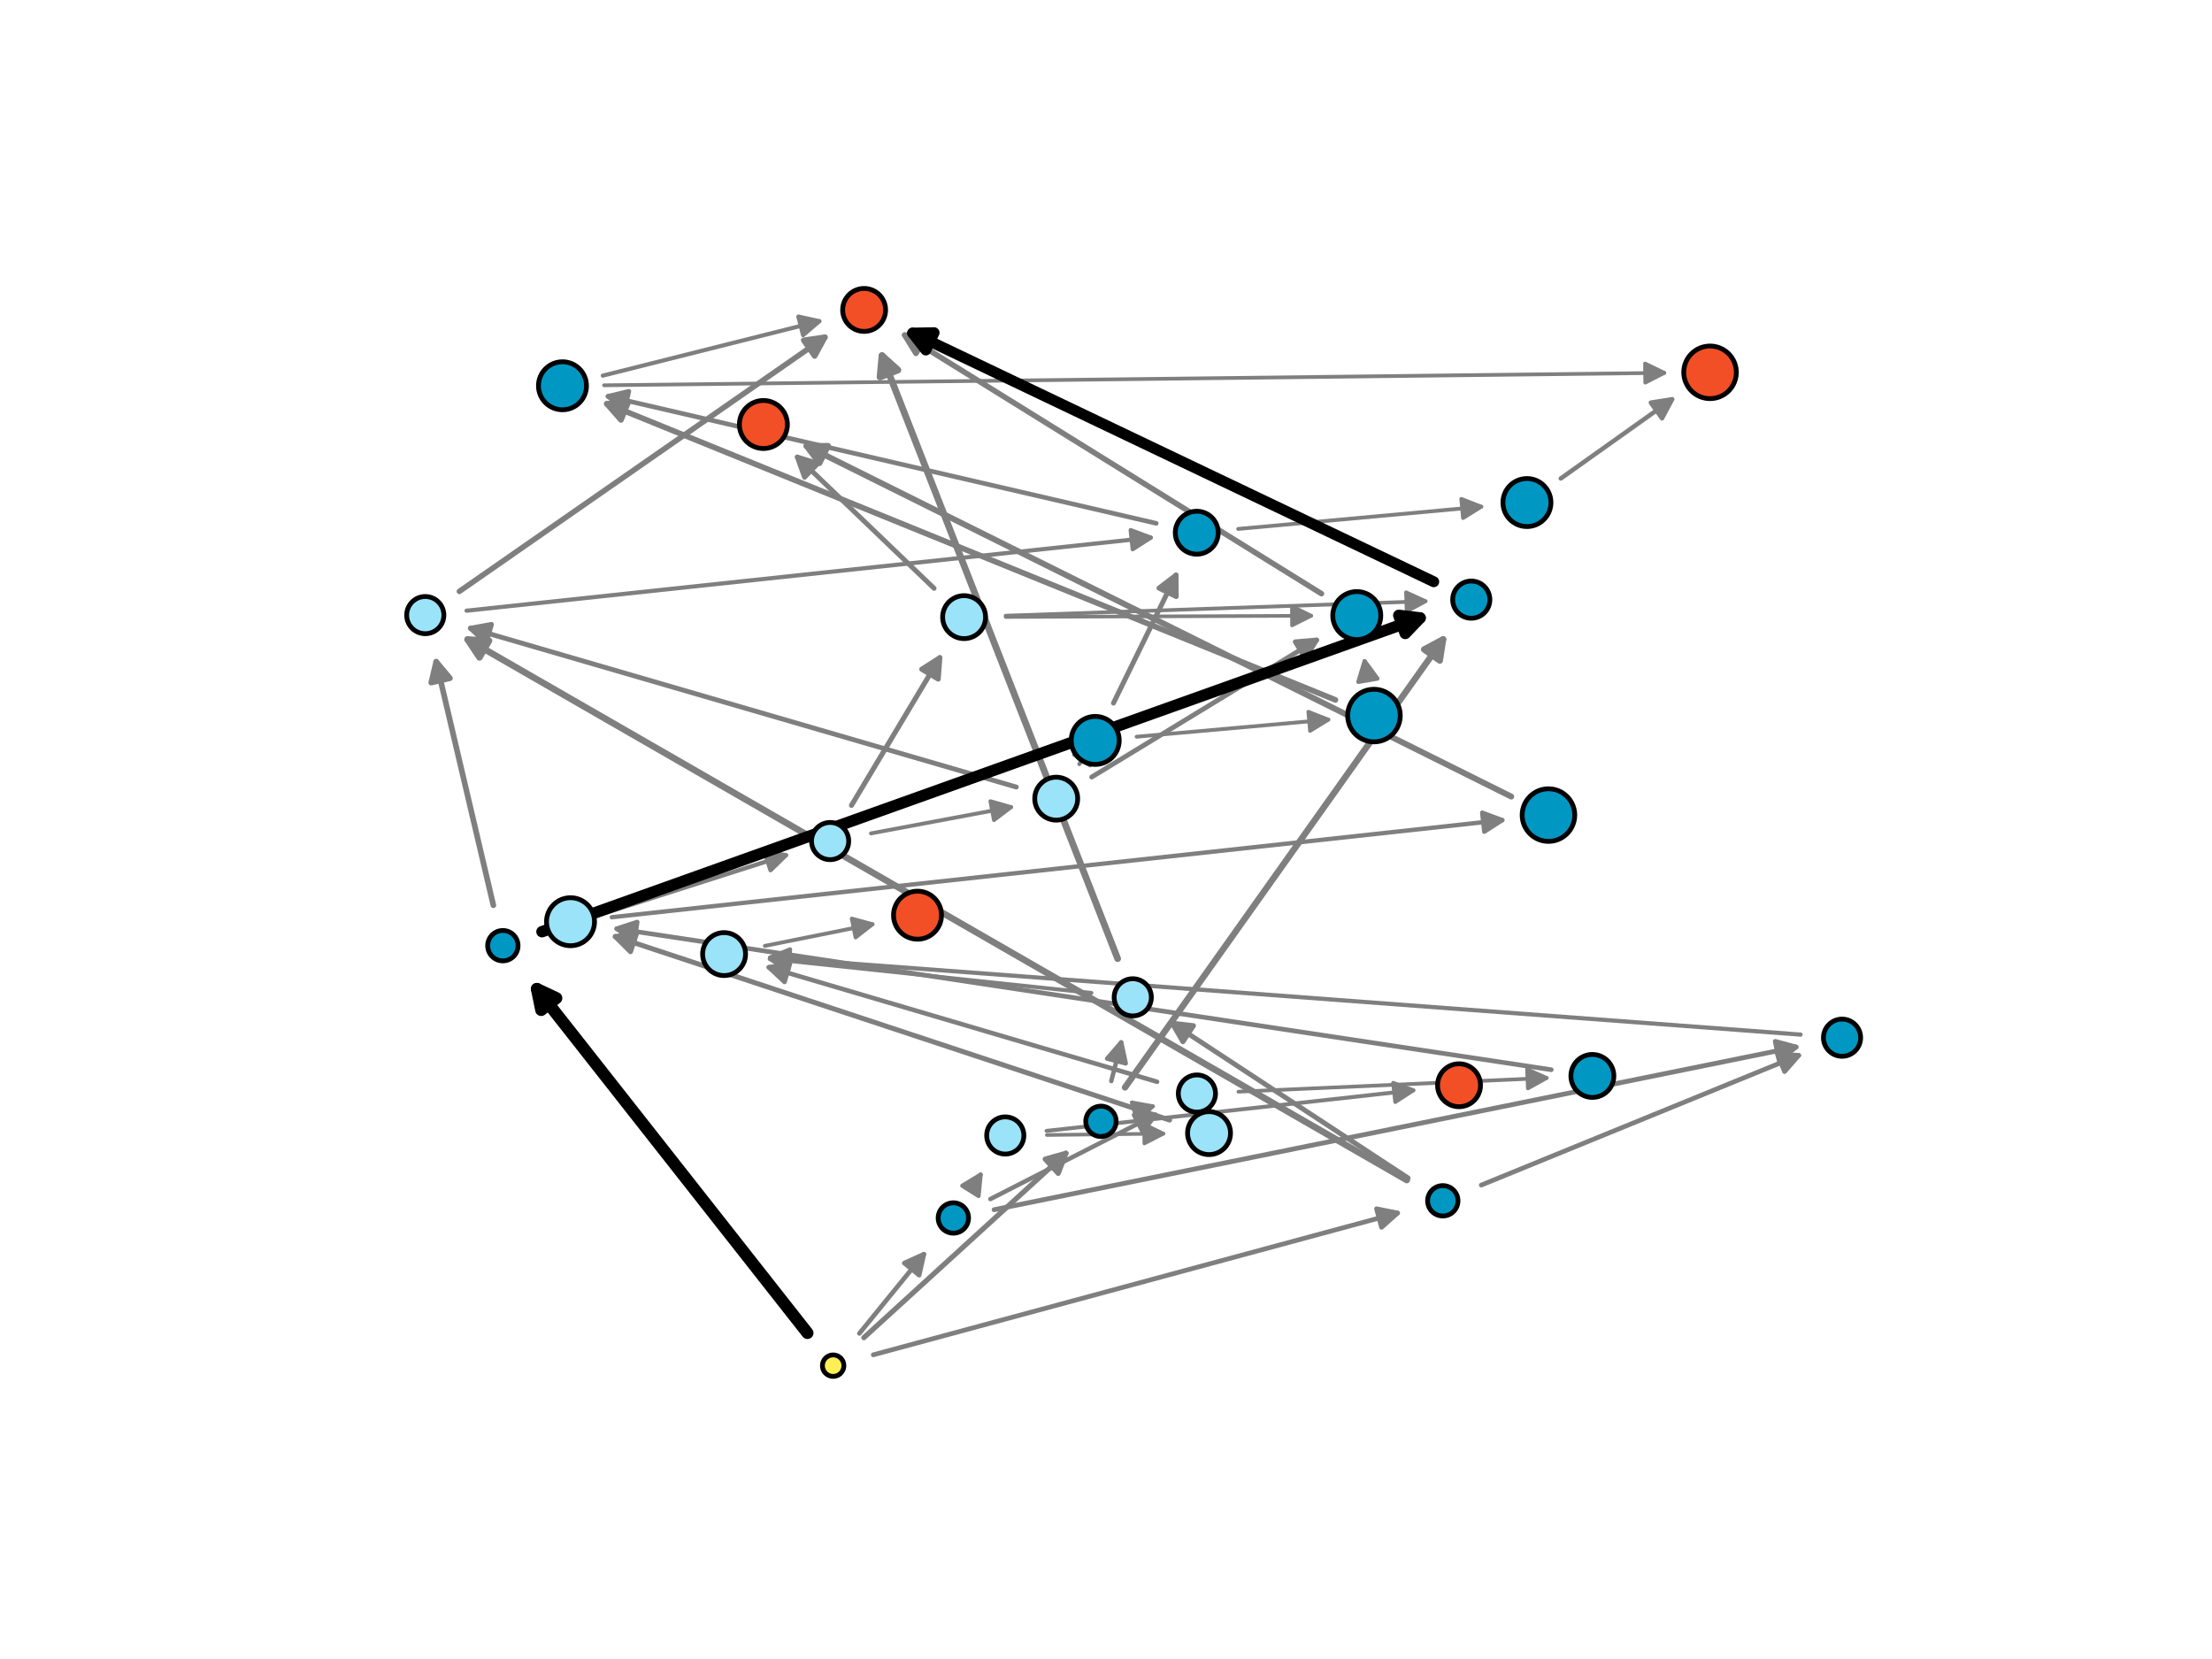 <?xml version="1.0" encoding="utf-8" standalone="no"?>
<!DOCTYPE svg PUBLIC "-//W3C//DTD SVG 1.1//EN"
  "http://www.w3.org/Graphics/SVG/1.1/DTD/svg11.dtd">
<svg xmlns:xlink="http://www.w3.org/1999/xlink" width="460.8pt" height="345.6pt" viewBox="0 0 460.8 345.6" xmlns="http://www.w3.org/2000/svg" version="1.1">
 <defs>
  <style type="text/css">*{stroke-linejoin: round; stroke-linecap: butt}</style>
 </defs>
 <g id="figure_1">
  <g id="patch_1">
   <path d="M 0 345.6 
L 460.8 345.6 
L 460.8 0 
L 0 0 
z
" style="fill: #ffffff"/>
  </g>
  <g id="axes_1">
   <g id="patch_2">
    <path d="M 209.501 128.525 
Q 241.743 128.398 273.144 128.274 
" clip-path="url(#pbd01abcf87)" style="fill: none; stroke: #7f7f7f; stroke-width: 0.752; stroke-linecap: round"/>
    <path d="M 269.136 126.29 
L 273.144 128.274 
L 269.152 130.29 
L 269.136 126.29 
z
" clip-path="url(#pbd01abcf87)" style="fill: #7f7f7f; stroke: #7f7f7f; stroke-width: 0.752; stroke-linecap: round"/>
   </g>
   <g id="patch_3">
    <path d="M 218.076 236.44 
Q 230.642 236.295 242.366 236.16 
" clip-path="url(#pbd01abcf87)" style="fill: none; stroke: #7f7f7f; stroke-width: 0.753; stroke-linecap: round"/>
    <path d="M 238.343 234.206 
L 242.366 236.16 
L 238.389 238.206 
L 238.343 234.206 
z
" clip-path="url(#pbd01abcf87)" style="fill: #7f7f7f; stroke: #7f7f7f; stroke-width: 0.753; stroke-linecap: round"/>
   </g>
   <g id="patch_4">
    <path d="M 125.829 80.263 
Q 236.702 78.963 346.714 77.674 
" clip-path="url(#pbd01abcf87)" style="fill: none; stroke: #7f7f7f; stroke-width: 0.77; stroke-linecap: round"/>
    <path d="M 342.691 75.721 
L 346.714 77.674 
L 342.738 79.72 
L 342.691 75.721 
z
" clip-path="url(#pbd01abcf87)" style="fill: #7f7f7f; stroke: #7f7f7f; stroke-width: 0.77; stroke-linecap: round"/>
   </g>
   <g id="patch_5">
    <path d="M 209.496 128.261 
Q 253.668 126.739 296.974 125.246 
" clip-path="url(#pbd01abcf87)" style="fill: none; stroke: #7f7f7f; stroke-width: 0.775; stroke-linecap: round"/>
    <path d="M 292.907 123.385 
L 296.974 125.246 
L 293.045 127.382 
L 292.907 123.385 
z
" clip-path="url(#pbd01abcf87)" style="fill: #7f7f7f; stroke: #7f7f7f; stroke-width: 0.775; stroke-linecap: round"/>
   </g>
   <g id="patch_6">
    <path d="M 257.99 227.417 
Q 290.528 225.969 322.2 224.559 
" clip-path="url(#pbd01abcf87)" style="fill: none; stroke: #7f7f7f; stroke-width: 0.776; stroke-linecap: round"/>
    <path d="M 318.115 222.739 
L 322.2 224.559 
L 318.293 226.735 
L 318.115 222.739 
z
" clip-path="url(#pbd01abcf87)" style="fill: #7f7f7f; stroke: #7f7f7f; stroke-width: 0.776; stroke-linecap: round"/>
   </g>
   <g id="patch_7">
    <path d="M 236.777 153.472 
Q 257.186 151.654 276.719 149.914 
" clip-path="url(#pbd01abcf87)" style="fill: none; stroke: #7f7f7f; stroke-width: 0.786; stroke-linecap: round"/>
    <path d="M 272.557 148.277 
L 276.719 149.914 
L 272.912 152.261 
L 272.557 148.277 
z
" clip-path="url(#pbd01abcf87)" style="fill: #7f7f7f; stroke: #7f7f7f; stroke-width: 0.786; stroke-linecap: round"/>
   </g>
   <g id="patch_8">
    <path d="M 237.666 231.185 
Q 239.343 230.699 240.172 230.459 
" clip-path="url(#pbd01abcf87)" style="fill: none; stroke: #7f7f7f; stroke-width: 0.79; stroke-linecap: round"/>
    <path d="M 235.773 229.651 
L 240.172 230.459 
L 236.886 233.493 
L 235.773 229.651 
z
" clip-path="url(#pbd01abcf87)" style="fill: #7f7f7f; stroke: #7f7f7f; stroke-width: 0.79; stroke-linecap: round"/>
   </g>
   <g id="patch_9">
    <path d="M 257.932 110.186 
Q 283.698 107.832 308.581 105.558 
" clip-path="url(#pbd01abcf87)" style="fill: none; stroke: #7f7f7f; stroke-width: 0.794; stroke-linecap: round"/>
    <path d="M 304.415 103.93 
L 308.581 105.558 
L 304.779 107.914 
L 304.415 103.93 
z
" clip-path="url(#pbd01abcf87)" style="fill: #7f7f7f; stroke: #7f7f7f; stroke-width: 0.794; stroke-linecap: round"/>
   </g>
   <g id="patch_10">
    <path d="M 159.333 197.046 
Q 170.989 194.702 181.76 192.536 
" clip-path="url(#pbd01abcf87)" style="fill: none; stroke: #7f7f7f; stroke-width: 0.807; stroke-linecap: round"/>
    <path d="M 177.444 191.364 
L 181.76 192.536 
L 178.233 195.285 
L 177.444 191.364 
z
" clip-path="url(#pbd01abcf87)" style="fill: #7f7f7f; stroke: #7f7f7f; stroke-width: 0.807; stroke-linecap: round"/>
   </g>
   <g id="patch_11">
    <path d="M 251.866 236.05 
Q 250.602 231.926 249.603 228.666 
" clip-path="url(#pbd01abcf87)" style="fill: none; stroke: #7f7f7f; stroke-width: 0.808; stroke-linecap: round"/>
    <path d="M 248.863 233.076 
L 249.603 228.666 
L 252.687 231.905 
L 248.863 233.076 
z
" clip-path="url(#pbd01abcf87)" style="fill: #7f7f7f; stroke: #7f7f7f; stroke-width: 0.808; stroke-linecap: round"/>
   </g>
   <g id="patch_12">
    <path d="M 181.441 173.611 
Q 196.479 170.791 210.625 168.138 
" clip-path="url(#pbd01abcf87)" style="fill: none; stroke: #7f7f7f; stroke-width: 0.812; stroke-linecap: round"/>
    <path d="M 206.325 166.91 
L 210.625 168.138 
L 207.062 170.841 
L 206.325 166.91 
z
" clip-path="url(#pbd01abcf87)" style="fill: #7f7f7f; stroke: #7f7f7f; stroke-width: 0.812; stroke-linecap: round"/>
   </g>
   <g id="patch_13">
    <path d="M 227.362 206.85 
Q 193.406 203.257 160.353 199.76 
" clip-path="url(#pbd01abcf87)" style="fill: none; stroke: #7f7f7f; stroke-width: 0.813; stroke-linecap: round"/>
    <path d="M 164.12 202.17 
L 160.353 199.76 
L 164.541 198.192 
L 164.12 202.17 
z
" clip-path="url(#pbd01abcf87)" style="fill: #7f7f7f; stroke: #7f7f7f; stroke-width: 0.813; stroke-linecap: round"/>
   </g>
   <g id="patch_14">
    <path d="M 218.019 235.587 
Q 256.677 231.308 294.421 227.131 
" clip-path="url(#pbd01abcf87)" style="fill: none; stroke: #7f7f7f; stroke-width: 0.823; stroke-linecap: round"/>
    <path d="M 290.225 225.583 
L 294.421 227.131 
L 290.665 229.559 
L 290.225 225.583 
z
" clip-path="url(#pbd01abcf87)" style="fill: #7f7f7f; stroke: #7f7f7f; stroke-width: 0.823; stroke-linecap: round"/>
   </g>
   <g id="patch_15">
    <path d="M 224.847 159.179 
Q 226.5 156.71 227.635 155.016 
" clip-path="url(#pbd01abcf87)" style="fill: none; stroke: #7f7f7f; stroke-width: 0.835; stroke-linecap: round"/>
    <path d="M 223.747 157.227 
L 227.635 155.016 
L 227.071 159.452 
L 223.747 157.227 
z
" clip-path="url(#pbd01abcf87)" style="fill: #7f7f7f; stroke: #7f7f7f; stroke-width: 0.835; stroke-linecap: round"/>
   </g>
   <g id="patch_16">
    <path d="M 125.569 78.253 
Q 148.592 72.465 170.684 66.91 
" clip-path="url(#pbd01abcf87)" style="fill: none; stroke: #7f7f7f; stroke-width: 0.86; stroke-linecap: round"/>
    <path d="M 166.317 65.946 
L 170.684 66.91 
L 167.292 69.825 
L 166.317 65.946 
z
" clip-path="url(#pbd01abcf87)" style="fill: #7f7f7f; stroke: #7f7f7f; stroke-width: 0.86; stroke-linecap: round"/>
   </g>
   <g id="patch_17">
    <path d="M 97.197 127.22 
Q 168.946 119.557 239.728 111.997 
" clip-path="url(#pbd01abcf87)" style="fill: none; stroke: #7f7f7f; stroke-width: 0.869; stroke-linecap: round"/>
    <path d="M 235.538 110.433 
L 239.728 111.997 
L 235.963 114.411 
L 235.538 110.433 
z
" clip-path="url(#pbd01abcf87)" style="fill: #7f7f7f; stroke: #7f7f7f; stroke-width: 0.869; stroke-linecap: round"/>
   </g>
   <g id="patch_18">
    <path d="M 203.213 246.397 
Q 204.008 245.133 204.286 244.69 
" clip-path="url(#pbd01abcf87)" style="fill: none; stroke: #7f7f7f; stroke-width: 0.869; stroke-linecap: round"/>
    <path d="M 200.463 247.011 
L 204.286 244.69 
L 203.849 249.141 
L 200.463 247.011 
z
" clip-path="url(#pbd01abcf87)" style="fill: #7f7f7f; stroke: #7f7f7f; stroke-width: 0.869; stroke-linecap: round"/>
   </g>
   <g id="patch_19">
    <path d="M 375.091 215.525 
Q 267.283 207.462 160.445 199.472 
" clip-path="url(#pbd01abcf87)" style="fill: none; stroke: #7f7f7f; stroke-width: 0.871; stroke-linecap: round"/>
    <path d="M 164.285 201.765 
L 160.445 199.472 
L 164.583 197.776 
L 164.285 201.765 
z
" clip-path="url(#pbd01abcf87)" style="fill: #7f7f7f; stroke: #7f7f7f; stroke-width: 0.871; stroke-linecap: round"/>
   </g>
   <g id="patch_20">
    <path d="M 284.755 140.531 
Q 284.431 138.65 284.277 137.755 
" clip-path="url(#pbd01abcf87)" style="fill: none; stroke: #7f7f7f; stroke-width: 0.894; stroke-linecap: round"/>
    <path d="M 282.984 142.036 
L 284.277 137.755 
L 286.926 141.358 
L 282.984 142.036 
z
" clip-path="url(#pbd01abcf87)" style="fill: #7f7f7f; stroke: #7f7f7f; stroke-width: 0.894; stroke-linecap: round"/>
   </g>
   <g id="patch_21">
    <path d="M 113.006 194.364 
Q 138.843 186.104 163.722 178.151 
" clip-path="url(#pbd01abcf87)" style="fill: none; stroke: #7f7f7f; stroke-width: 0.9; stroke-linecap: round"/>
    <path d="M 159.303 177.464 
L 163.722 178.151 
L 160.521 181.274 
L 159.303 177.464 
z
" clip-path="url(#pbd01abcf87)" style="fill: #7f7f7f; stroke: #7f7f7f; stroke-width: 0.9; stroke-linecap: round"/>
   </g>
   <g id="patch_22">
    <path d="M 127.456 191.072 
Q 220.711 180.904 312.962 170.845 
" clip-path="url(#pbd01abcf87)" style="fill: none; stroke: #7f7f7f; stroke-width: 0.903; stroke-linecap: round"/>
    <path d="M 308.768 169.291 
L 312.962 170.845 
L 309.202 173.267 
L 308.768 169.291 
z
" clip-path="url(#pbd01abcf87)" style="fill: #7f7f7f; stroke: #7f7f7f; stroke-width: 0.903; stroke-linecap: round"/>
   </g>
   <g id="patch_23">
    <path d="M 231.5 225.204 
Q 232.662 220.675 233.566 217.15 
" clip-path="url(#pbd01abcf87)" style="fill: none; stroke: #7f7f7f; stroke-width: 0.927; stroke-linecap: round"/>
    <path d="M 230.635 220.528 
L 233.566 217.15 
L 234.509 221.522 
L 230.635 220.528 
z
" clip-path="url(#pbd01abcf87)" style="fill: #7f7f7f; stroke: #7f7f7f; stroke-width: 0.927; stroke-linecap: round"/>
   </g>
   <g id="patch_24">
    <path d="M 206.315 249.787 
Q 223.971 240.765 240.703 232.216 
" clip-path="url(#pbd01abcf87)" style="fill: none; stroke: #7f7f7f; stroke-width: 0.928; stroke-linecap: round"/>
    <path d="M 236.231 232.255 
L 240.703 232.216 
L 238.051 235.817 
L 236.231 232.255 
z
" clip-path="url(#pbd01abcf87)" style="fill: #7f7f7f; stroke: #7f7f7f; stroke-width: 0.928; stroke-linecap: round"/>
   </g>
   <g id="patch_25">
    <path d="M 325.146 99.671 
Q 337.162 91.125 348.326 83.186 
" clip-path="url(#pbd01abcf87)" style="fill: none; stroke: #7f7f7f; stroke-width: 0.936; stroke-linecap: round"/>
    <path d="M 343.907 83.874 
L 348.326 83.186 
L 346.226 87.134 
L 343.907 83.874 
z
" clip-path="url(#pbd01abcf87)" style="fill: #7f7f7f; stroke: #7f7f7f; stroke-width: 0.936; stroke-linecap: round"/>
   </g>
   <g id="patch_26">
    <path d="M 241.034 225.353 
Q 200.089 213.278 160.162 201.503 
" clip-path="url(#pbd01abcf87)" style="fill: none; stroke: #7f7f7f; stroke-width: 0.948; stroke-linecap: round"/>
    <path d="M 163.433 204.553 
L 160.162 201.503 
L 164.565 200.716 
L 163.433 204.553 
z
" clip-path="url(#pbd01abcf87)" style="fill: #7f7f7f; stroke: #7f7f7f; stroke-width: 0.948; stroke-linecap: round"/>
   </g>
   <g id="patch_27">
    <path d="M 240.865 109.019 
Q 183.237 95.669 126.654 82.561 
" clip-path="url(#pbd01abcf87)" style="fill: none; stroke: #7f7f7f; stroke-width: 0.959; stroke-linecap: round"/>
    <path d="M 130.099 85.412 
L 126.654 82.561 
L 131.002 81.515 
L 130.099 85.412 
z
" clip-path="url(#pbd01abcf87)" style="fill: #7f7f7f; stroke: #7f7f7f; stroke-width: 0.959; stroke-linecap: round"/>
   </g>
   <g id="patch_28">
    <path d="M 179.029 277.773 
Q 186.081 269.11 192.455 261.279 
" clip-path="url(#pbd01abcf87)" style="fill: none; stroke: #7f7f7f; stroke-width: 0.96; stroke-linecap: round"/>
    <path d="M 188.379 263.119 
L 192.455 261.279 
L 191.481 265.644 
L 188.379 263.119 
z
" clip-path="url(#pbd01abcf87)" style="fill: #7f7f7f; stroke: #7f7f7f; stroke-width: 0.96; stroke-linecap: round"/>
   </g>
   <g id="patch_29">
    <path d="M 323.155 222.842 
Q 225.284 208.073 128.483 193.465 
" clip-path="url(#pbd01abcf87)" style="fill: none; stroke: #7f7f7f; stroke-width: 0.968; stroke-linecap: round"/>
    <path d="M 132.14 196.039 
L 128.483 193.465 
L 132.737 192.084 
L 132.14 196.039 
z
" clip-path="url(#pbd01abcf87)" style="fill: #7f7f7f; stroke: #7f7f7f; stroke-width: 0.968; stroke-linecap: round"/>
   </g>
   <g id="patch_30">
    <path d="M 308.579 246.873 
Q 342.148 233.159 374.703 219.859 
" clip-path="url(#pbd01abcf87)" style="fill: none; stroke: #7f7f7f; stroke-width: 0.98; stroke-linecap: round"/>
    <path d="M 370.243 219.52 
L 374.703 219.859 
L 371.756 223.223 
L 370.243 219.52 
z
" clip-path="url(#pbd01abcf87)" style="fill: #7f7f7f; stroke: #7f7f7f; stroke-width: 0.98; stroke-linecap: round"/>
   </g>
   <g id="patch_31">
    <path d="M 181.921 282.231 
Q 237.061 267.32 291.14 252.696 
" clip-path="url(#pbd01abcf87)" style="fill: none; stroke: #7f7f7f; stroke-width: 0.982; stroke-linecap: round"/>
    <path d="M 286.757 251.809 
L 291.14 252.696 
L 287.801 255.671 
L 286.757 251.809 
z
" clip-path="url(#pbd01abcf87)" style="fill: #7f7f7f; stroke: #7f7f7f; stroke-width: 0.982; stroke-linecap: round"/>
   </g>
   <g id="patch_32">
    <path d="M 207.089 252.006 
Q 291.166 234.949 374.144 218.115 
" clip-path="url(#pbd01abcf87)" style="fill: none; stroke: #7f7f7f; stroke-width: 1.003; stroke-linecap: round"/>
    <path d="M 369.826 216.951 
L 374.144 218.115 
L 370.622 220.871 
L 369.826 216.951 
z
" clip-path="url(#pbd01abcf87)" style="fill: #7f7f7f; stroke: #7f7f7f; stroke-width: 1.003; stroke-linecap: round"/>
   </g>
   <g id="patch_33">
    <path d="M 227.423 161.871 
Q 251.333 147.306 274.282 133.328 
" clip-path="url(#pbd01abcf87)" style="fill: none; stroke: #7f7f7f; stroke-width: 1.006; stroke-linecap: round"/>
    <path d="M 269.826 133.7 
L 274.282 133.328 
L 271.907 137.117 
L 269.826 133.7 
z
" clip-path="url(#pbd01abcf87)" style="fill: #7f7f7f; stroke: #7f7f7f; stroke-width: 1.006; stroke-linecap: round"/>
   </g>
   <g id="patch_34">
    <path d="M 211.713 163.956 
Q 154.309 147.257 97.986 130.872 
" clip-path="url(#pbd01abcf87)" style="fill: none; stroke: #7f7f7f; stroke-width: 1.007; stroke-linecap: round"/>
    <path d="M 101.268 133.91 
L 97.986 130.872 
L 102.385 130.069 
L 101.268 133.91 
z
" clip-path="url(#pbd01abcf87)" style="fill: #7f7f7f; stroke: #7f7f7f; stroke-width: 1.007; stroke-linecap: round"/>
   </g>
   <g id="patch_35">
    <path d="M 194.589 122.561 
Q 179.934 108.494 166.099 95.215 
" clip-path="url(#pbd01abcf87)" style="fill: none; stroke: #7f7f7f; stroke-width: 1.018; stroke-linecap: round"/>
    <path d="M 167.6 99.428 
L 166.099 95.215 
L 170.37 96.542 
L 167.6 99.428 
z
" clip-path="url(#pbd01abcf87)" style="fill: #7f7f7f; stroke: #7f7f7f; stroke-width: 1.018; stroke-linecap: round"/>
   </g>
   <g id="patch_36">
    <path d="M 293.319 245.396 
Q 268.268 228.955 244.181 213.147 
" clip-path="url(#pbd01abcf87)" style="fill: none; stroke: #7f7f7f; stroke-width: 1.032; stroke-linecap: round"/>
    <path d="M 246.428 217.014 
L 244.181 213.147 
L 248.623 213.67 
L 246.428 217.014 
z
" clip-path="url(#pbd01abcf87)" style="fill: #7f7f7f; stroke: #7f7f7f; stroke-width: 1.032; stroke-linecap: round"/>
   </g>
   <g id="patch_37">
    <path d="M 231.958 146.458 
Q 238.729 132.608 244.99 119.8 
" clip-path="url(#pbd01abcf87)" style="fill: none; stroke: #7f7f7f; stroke-width: 1.037; stroke-linecap: round"/>
    <path d="M 241.437 122.515 
L 244.99 119.8 
L 245.03 124.272 
L 241.437 122.515 
z
" clip-path="url(#pbd01abcf87)" style="fill: #7f7f7f; stroke: #7f7f7f; stroke-width: 1.037; stroke-linecap: round"/>
   </g>
   <g id="patch_38">
    <path d="M 243.646 233.328 
Q 185.358 214.031 128.177 195.099 
" clip-path="url(#pbd01abcf87)" style="fill: none; stroke: #7f7f7f; stroke-width: 1.042; stroke-linecap: round"/>
    <path d="M 131.346 198.255 
L 128.177 195.099 
L 132.603 194.458 
L 131.346 198.255 
z
" clip-path="url(#pbd01abcf87)" style="fill: #7f7f7f; stroke: #7f7f7f; stroke-width: 1.042; stroke-linecap: round"/>
   </g>
   <g id="patch_39">
    <path d="M 177.377 167.773 
Q 186.884 151.882 195.785 137.006 
" clip-path="url(#pbd01abcf87)" style="fill: none; stroke: #7f7f7f; stroke-width: 1.057; stroke-linecap: round"/>
    <path d="M 192.015 139.411 
L 195.785 137.006 
L 195.448 141.465 
L 192.015 139.411 
z
" clip-path="url(#pbd01abcf87)" style="fill: #7f7f7f; stroke: #7f7f7f; stroke-width: 1.057; stroke-linecap: round"/>
   </g>
   <g id="patch_40">
    <path d="M 179.959 278.655 
Q 201.453 259.044 222.054 240.249 
" clip-path="url(#pbd01abcf87)" style="fill: none; stroke: #7f7f7f; stroke-width: 1.082; stroke-linecap: round"/>
    <path d="M 217.751 241.467 
L 222.054 240.249 
L 220.447 244.422 
L 217.751 241.467 
z
" clip-path="url(#pbd01abcf87)" style="fill: #7f7f7f; stroke: #7f7f7f; stroke-width: 1.082; stroke-linecap: round"/>
   </g>
   <g id="patch_41">
    <path d="M 95.702 123.194 
Q 134.303 96.351 171.849 70.242 
" clip-path="url(#pbd01abcf87)" style="fill: none; stroke: #7f7f7f; stroke-width: 1.149; stroke-linecap: round"/>
    <path d="M 167.424 70.883 
L 171.849 70.242 
L 169.707 74.167 
L 167.424 70.883 
z
" clip-path="url(#pbd01abcf87)" style="fill: #7f7f7f; stroke: #7f7f7f; stroke-width: 1.149; stroke-linecap: round"/>
   </g>
   <g id="patch_42">
    <path d="M 275.284 123.672 
Q 231.328 96.401 188.464 69.807 
" clip-path="url(#pbd01abcf87)" style="fill: none; stroke: #7f7f7f; stroke-width: 1.15; stroke-linecap: round"/>
    <path d="M 190.809 73.616 
L 188.464 69.807 
L 192.918 70.217 
L 190.809 73.616 
z
" clip-path="url(#pbd01abcf87)" style="fill: #7f7f7f; stroke: #7f7f7f; stroke-width: 1.15; stroke-linecap: round"/>
   </g>
   <g id="patch_43">
    <path d="M 278.198 145.806 
Q 201.697 114.715 126.411 84.119 
" clip-path="url(#pbd01abcf87)" style="fill: none; stroke: #7f7f7f; stroke-width: 1.174; stroke-linecap: round"/>
    <path d="M 129.364 87.478 
L 126.411 84.119 
L 130.87 83.772 
L 129.364 87.478 
z
" clip-path="url(#pbd01abcf87)" style="fill: #7f7f7f; stroke: #7f7f7f; stroke-width: 1.174; stroke-linecap: round"/>
   </g>
   <g id="patch_44">
    <path d="M 102.776 188.575 
Q 96.672 162.571 90.868 137.847 
" clip-path="url(#pbd01abcf87)" style="fill: none; stroke: #7f7f7f; stroke-width: 1.175; stroke-linecap: round"/>
    <path d="M 89.836 142.198 
L 90.868 137.847 
L 93.73 141.284 
L 89.836 142.198 
z
" clip-path="url(#pbd01abcf87)" style="fill: #7f7f7f; stroke: #7f7f7f; stroke-width: 1.175; stroke-linecap: round"/>
   </g>
   <g id="patch_45">
    <path d="M 314.819 165.94 
Q 240.8 129.113 168.013 92.898 
" clip-path="url(#pbd01abcf87)" style="fill: none; stroke: #7f7f7f; stroke-width: 1.23; stroke-linecap: round"/>
    <path d="M 170.703 96.471 
L 168.013 92.898 
L 172.485 92.89 
L 170.703 96.471 
z
" clip-path="url(#pbd01abcf87)" style="fill: #7f7f7f; stroke: #7f7f7f; stroke-width: 1.23; stroke-linecap: round"/>
   </g>
   <g id="patch_46">
    <path d="M 234.359 226.534 
Q 267.92 179.256 300.622 133.187 
" clip-path="url(#pbd01abcf87)" style="fill: none; stroke: #7f7f7f; stroke-width: 1.326; stroke-linecap: round"/>
    <path d="M 296.676 135.291 
L 300.622 133.187 
L 299.938 137.607 
L 296.676 135.291 
z
" clip-path="url(#pbd01abcf87)" style="fill: #7f7f7f; stroke: #7f7f7f; stroke-width: 1.326; stroke-linecap: round"/>
   </g>
   <g id="patch_47">
    <path d="M 293.054 245.828 
Q 194.573 189.143 97.411 133.217 
" clip-path="url(#pbd01abcf87)" style="fill: none; stroke: #7f7f7f; stroke-width: 1.36; stroke-linecap: round"/>
    <path d="M 99.88 136.946 
L 97.411 133.217 
L 101.876 133.479 
L 99.88 136.946 
z
" clip-path="url(#pbd01abcf87)" style="fill: #7f7f7f; stroke: #7f7f7f; stroke-width: 1.36; stroke-linecap: round"/>
   </g>
   <g id="patch_48">
    <path d="M 232.824 199.699 
Q 207.994 136.163 183.735 74.088 
" clip-path="url(#pbd01abcf87)" style="fill: none; stroke: #7f7f7f; stroke-width: 1.403; stroke-linecap: round"/>
    <path d="M 183.328 78.541 
L 183.735 74.088 
L 187.054 77.085 
L 183.328 78.541 
z
" clip-path="url(#pbd01abcf87)" style="fill: #7f7f7f; stroke: #7f7f7f; stroke-width: 1.403; stroke-linecap: round"/>
   </g>
   <g id="patch_49">
    <path d="M 298.677 121.188 
Q 243.254 94.742 190.118 69.386 
" clip-path="url(#pbd01abcf87)" style="fill: none; stroke: #000000; stroke-width: 2.266; stroke-linecap: round"/>
    <path d="M 192.867 72.914 
L 190.118 69.386 
L 194.589 69.304 
L 192.867 72.914 
z
" clip-path="url(#pbd01abcf87)" style="stroke: #000000; stroke-width: 2.266; stroke-linecap: round"/>
   </g>
   <g id="patch_50">
    <path d="M 112.909 194.088 
Q 205.623 160.96 295.831 128.727 
" clip-path="url(#pbd01abcf87)" style="fill: none; stroke: #000000; stroke-width: 2.38; stroke-linecap: round"/>
    <path d="M 291.392 128.19 
L 295.831 128.727 
L 292.737 131.956 
L 291.392 128.19 
z
" clip-path="url(#pbd01abcf87)" style="stroke: #000000; stroke-width: 2.38; stroke-linecap: round"/>
   </g>
   <g id="patch_51">
    <path d="M 168.209 277.686 
Q 139.159 240.748 111.843 206.015 
" clip-path="url(#pbd01abcf87)" style="fill: none; stroke: #000000; stroke-width: 2.51; stroke-linecap: round"/>
    <path d="M 112.744 210.396 
L 111.843 206.015 
L 115.888 207.923 
L 112.744 210.396 
z
" clip-path="url(#pbd01abcf87)" style="stroke: #000000; stroke-width: 2.51; stroke-linecap: round"/>
   </g>
   <g id="PathCollection_1">
    <path d="M 173.561 286.728 
C 174.154 286.728 174.723 286.492 175.142 286.073 
C 175.562 285.653 175.797 285.085 175.797 284.492 
C 175.797 283.899 175.562 283.33 175.142 282.91 
C 174.723 282.491 174.154 282.256 173.561 282.256 
C 172.968 282.256 172.399 282.491 171.98 282.91 
C 171.561 283.33 171.325 283.899 171.325 284.492 
C 171.325 285.085 171.561 285.653 171.98 286.073 
C 172.399 286.492 172.968 286.728 173.561 286.728 
z
" clip-path="url(#pbd01abcf87)" style="fill: #ffef55; stroke: #000000"/>
    <path d="M 300.561 253.311 
C 301.399 253.311 302.204 252.978 302.797 252.385 
C 303.39 251.792 303.723 250.987 303.723 250.149 
C 303.723 249.31 303.39 248.505 302.797 247.912 
C 302.204 247.319 301.399 246.986 300.561 246.986 
C 299.722 246.986 298.918 247.319 298.325 247.912 
C 297.732 248.505 297.398 249.31 297.398 250.149 
C 297.398 250.987 297.732 251.792 298.325 252.385 
C 298.918 252.978 299.722 253.311 300.561 253.311 
z
" clip-path="url(#pbd01abcf87)" style="fill: #0097c3; stroke: #000000"/>
    <path d="M 229.347 236.757 
C 230.186 236.757 230.99 236.424 231.583 235.831 
C 232.176 235.238 232.509 234.434 232.509 233.595 
C 232.509 232.756 232.176 231.952 231.583 231.359 
C 230.99 230.766 230.186 230.433 229.347 230.433 
C 228.508 230.433 227.704 230.766 227.111 231.359 
C 226.518 231.952 226.185 232.756 226.185 233.595 
C 226.185 234.434 226.518 235.238 227.111 235.831 
C 227.704 236.424 228.508 236.757 229.347 236.757 
z
" clip-path="url(#pbd01abcf87)" style="fill: #0097c3; stroke: #000000"/>
    <path d="M 104.754 200.164 
C 105.593 200.164 106.397 199.831 106.99 199.238 
C 107.583 198.645 107.917 197.84 107.917 197.002 
C 107.917 196.163 107.583 195.359 106.99 194.766 
C 106.397 194.173 105.593 193.839 104.754 193.839 
C 103.916 193.839 103.111 194.173 102.518 194.766 
C 101.925 195.359 101.592 196.163 101.592 197.002 
C 101.592 197.84 101.925 198.645 102.518 199.238 
C 103.111 199.831 103.916 200.164 104.754 200.164 
z
" clip-path="url(#pbd01abcf87)" style="fill: #0097c3; stroke: #000000"/>
    <path d="M 198.601 256.891 
C 199.439 256.891 200.244 256.558 200.837 255.965 
C 201.43 255.372 201.763 254.567 201.763 253.728 
C 201.763 252.89 201.43 252.085 200.837 251.492 
C 200.244 250.899 199.439 250.566 198.601 250.566 
C 197.762 250.566 196.958 250.899 196.365 251.492 
C 195.772 252.085 195.438 252.89 195.438 253.728 
C 195.438 254.567 195.772 255.372 196.365 255.965 
C 196.958 256.558 197.762 256.891 198.601 256.891 
z
" clip-path="url(#pbd01abcf87)" style="fill: #0097c3; stroke: #000000"/>
    <path d="M 235.975 211.634 
C 237.002 211.634 237.987 211.226 238.714 210.5 
C 239.44 209.774 239.848 208.788 239.848 207.761 
C 239.848 206.734 239.44 205.749 238.714 205.023 
C 237.987 204.296 237.002 203.888 235.975 203.888 
C 234.948 203.888 233.963 204.296 233.236 205.023 
C 232.51 205.749 232.102 206.734 232.102 207.761 
C 232.102 208.788 232.51 209.774 233.236 210.5 
C 233.963 211.226 234.948 211.634 235.975 211.634 
z
" clip-path="url(#pbd01abcf87)" style="fill: #9be3f9; stroke: #000000"/>
    <path d="M 88.59 132.012 
C 89.617 132.012 90.602 131.604 91.328 130.878 
C 92.055 130.151 92.463 129.166 92.463 128.139 
C 92.463 127.112 92.055 126.127 91.328 125.401 
C 90.602 124.674 89.617 124.266 88.59 124.266 
C 87.563 124.266 86.577 124.674 85.851 125.401 
C 85.125 126.127 84.717 127.112 84.717 128.139 
C 84.717 129.166 85.125 130.151 85.851 130.878 
C 86.577 131.604 87.563 132.012 88.59 132.012 
z
" clip-path="url(#pbd01abcf87)" style="fill: #9be3f9; stroke: #000000"/>
    <path d="M 383.73 220.044 
C 384.757 220.044 385.743 219.636 386.469 218.909 
C 387.195 218.183 387.603 217.198 387.603 216.171 
C 387.603 215.144 387.195 214.158 386.469 213.432 
C 385.743 212.706 384.757 212.298 383.73 212.298 
C 382.703 212.298 381.718 212.706 380.992 213.432 
C 380.265 214.158 379.857 215.144 379.857 216.171 
C 379.857 217.198 380.265 218.183 380.992 218.909 
C 381.718 219.636 382.703 220.044 383.73 220.044 
z
" clip-path="url(#pbd01abcf87)" style="fill: #0097c3; stroke: #000000"/>
    <path d="M 306.493 128.791 
C 307.52 128.791 308.505 128.383 309.231 127.656 
C 309.958 126.93 310.366 125.945 310.366 124.918 
C 310.366 123.891 309.958 122.905 309.231 122.179 
C 308.505 121.453 307.52 121.045 306.493 121.045 
C 305.466 121.045 304.48 121.453 303.754 122.179 
C 303.028 122.905 302.62 123.891 302.62 124.918 
C 302.62 125.945 303.028 126.93 303.754 127.656 
C 304.48 128.383 305.466 128.791 306.493 128.791 
z
" clip-path="url(#pbd01abcf87)" style="fill: #0097c3; stroke: #000000"/>
    <path d="M 249.339 231.676 
C 250.366 231.676 251.351 231.268 252.078 230.541 
C 252.804 229.815 253.212 228.83 253.212 227.803 
C 253.212 226.775 252.804 225.79 252.078 225.064 
C 251.351 224.338 250.366 223.93 249.339 223.93 
C 248.312 223.93 247.327 224.338 246.6 225.064 
C 245.874 225.79 245.466 226.775 245.466 227.803 
C 245.466 228.83 245.874 229.815 246.6 230.541 
C 247.327 231.268 248.312 231.676 249.339 231.676 
z
" clip-path="url(#pbd01abcf87)" style="fill: #9be3f9; stroke: #000000"/>
    <path d="M 172.929 179.08 
C 173.956 179.08 174.941 178.672 175.667 177.946 
C 176.394 177.22 176.802 176.235 176.802 175.207 
C 176.802 174.18 176.394 173.195 175.667 172.469 
C 174.941 171.742 173.956 171.334 172.929 171.334 
C 171.902 171.334 170.916 171.742 170.19 172.469 
C 169.464 173.195 169.056 174.18 169.056 175.207 
C 169.056 176.235 169.464 177.22 170.19 177.946 
C 170.916 178.672 171.902 179.08 172.929 179.08 
z
" clip-path="url(#pbd01abcf87)" style="fill: #9be3f9; stroke: #000000"/>
    <path d="M 209.414 240.413 
C 210.441 240.413 211.426 240.005 212.152 239.278 
C 212.879 238.552 213.287 237.567 213.287 236.54 
C 213.287 235.513 212.879 234.527 212.152 233.801 
C 211.426 233.075 210.441 232.667 209.414 232.667 
C 208.387 232.667 207.401 233.075 206.675 233.801 
C 205.949 234.527 205.541 235.513 205.541 236.54 
C 205.541 237.567 205.949 238.552 206.675 239.278 
C 207.401 240.005 208.387 240.413 209.414 240.413 
z
" clip-path="url(#pbd01abcf87)" style="fill: #9be3f9; stroke: #000000"/>
    <path d="M 180.013 69.037 
C 181.199 69.037 182.337 68.565 183.176 67.727 
C 184.014 66.888 184.486 65.75 184.486 64.564 
C 184.486 63.378 184.014 62.241 183.176 61.402 
C 182.337 60.563 181.199 60.092 180.013 60.092 
C 178.827 60.092 177.69 60.563 176.851 61.402 
C 176.012 62.241 175.541 63.378 175.541 64.564 
C 175.541 65.75 176.012 66.888 176.851 67.727 
C 177.69 68.565 178.827 69.037 180.013 69.037 
z
" clip-path="url(#pbd01abcf87)" style="fill: #f24f26; stroke: #000000"/>
    <path d="M 150.841 203.226 
C 152.027 203.226 153.165 202.755 154.003 201.916 
C 154.842 201.078 155.313 199.94 155.313 198.754 
C 155.313 197.568 154.842 196.43 154.003 195.592 
C 153.165 194.753 152.027 194.282 150.841 194.282 
C 149.655 194.282 148.517 194.753 147.679 195.592 
C 146.84 196.43 146.369 197.568 146.369 198.754 
C 146.369 199.94 146.84 201.078 147.679 201.916 
C 148.517 202.755 149.655 203.226 150.841 203.226 
z
" clip-path="url(#pbd01abcf87)" style="fill: #9be3f9; stroke: #000000"/>
    <path d="M 249.305 115.446 
C 250.491 115.446 251.629 114.975 252.467 114.136 
C 253.306 113.298 253.777 112.16 253.777 110.974 
C 253.777 109.788 253.306 108.651 252.467 107.812 
C 251.629 106.973 250.491 106.502 249.305 106.502 
C 248.119 106.502 246.981 106.973 246.143 107.812 
C 245.304 108.651 244.833 109.788 244.833 110.974 
C 244.833 112.16 245.304 113.298 246.143 114.136 
C 246.981 114.975 248.119 115.446 249.305 115.446 
z
" clip-path="url(#pbd01abcf87)" style="fill: #0097c3; stroke: #000000"/>
    <path d="M 331.721 228.607 
C 332.907 228.607 334.044 228.136 334.883 227.297 
C 335.721 226.459 336.193 225.321 336.193 224.135 
C 336.193 222.949 335.721 221.811 334.883 220.973 
C 334.044 220.134 332.907 219.663 331.721 219.663 
C 330.535 219.663 329.397 220.134 328.558 220.973 
C 327.72 221.811 327.248 222.949 327.248 224.135 
C 327.248 225.321 327.72 226.459 328.558 227.297 
C 329.397 228.136 330.535 228.607 331.721 228.607 
z
" clip-path="url(#pbd01abcf87)" style="fill: #0097c3; stroke: #000000"/>
    <path d="M 220.029 170.847 
C 221.215 170.847 222.352 170.376 223.191 169.537 
C 224.029 168.699 224.501 167.561 224.501 166.375 
C 224.501 165.189 224.029 164.051 223.191 163.213 
C 222.352 162.374 221.215 161.903 220.029 161.903 
C 218.842 161.903 217.705 162.374 216.866 163.213 
C 216.028 164.051 215.556 165.189 215.556 166.375 
C 215.556 167.561 216.028 168.699 216.866 169.537 
C 217.705 170.376 218.842 170.847 220.029 170.847 
z
" clip-path="url(#pbd01abcf87)" style="fill: #9be3f9; stroke: #000000"/>
    <path d="M 200.839 133.032 
C 202.025 133.032 203.162 132.56 204.001 131.722 
C 204.84 130.883 205.311 129.746 205.311 128.56 
C 205.311 127.374 204.84 126.236 204.001 125.397 
C 203.162 124.559 202.025 124.087 200.839 124.087 
C 199.653 124.087 198.515 124.559 197.676 125.397 
C 196.838 126.236 196.367 127.374 196.367 128.56 
C 196.367 129.746 196.838 130.883 197.676 131.722 
C 198.515 132.56 199.653 133.032 200.839 133.032 
z
" clip-path="url(#pbd01abcf87)" style="fill: #9be3f9; stroke: #000000"/>
    <path d="M 251.866 240.522 
C 253.052 240.522 254.189 240.051 255.028 239.212 
C 255.867 238.374 256.338 237.236 256.338 236.05 
C 256.338 234.864 255.867 233.726 255.028 232.888 
C 254.189 232.049 253.052 231.578 251.866 231.578 
C 250.68 231.578 249.542 232.049 248.703 232.888 
C 247.865 233.726 247.394 234.864 247.394 236.05 
C 247.394 237.236 247.865 238.374 248.703 239.212 
C 249.542 240.051 250.68 240.522 251.866 240.522 
z
" clip-path="url(#pbd01abcf87)" style="fill: #9be3f9; stroke: #000000"/>
    <path d="M 303.944 230.549 
C 305.13 230.549 306.268 230.078 307.107 229.239 
C 307.945 228.401 308.417 227.263 308.417 226.077 
C 308.417 224.891 307.945 223.753 307.107 222.915 
C 306.268 222.076 305.13 221.605 303.944 221.605 
C 302.758 221.605 301.621 222.076 300.782 222.915 
C 299.943 223.753 299.472 224.891 299.472 226.077 
C 299.472 227.263 299.943 228.401 300.782 229.239 
C 301.621 230.078 302.758 230.549 303.944 230.549 
z
" clip-path="url(#pbd01abcf87)" style="fill: #f24f26; stroke: #000000"/>
    <path d="M 191.134 195.651 
C 192.46 195.651 193.732 195.124 194.67 194.186 
C 195.607 193.249 196.134 191.977 196.134 190.651 
C 196.134 189.325 195.607 188.053 194.67 187.115 
C 193.732 186.178 192.46 185.651 191.134 185.651 
C 189.808 185.651 188.536 186.178 187.599 187.115 
C 186.661 188.053 186.134 189.325 186.134 190.651 
C 186.134 191.977 186.661 193.249 187.599 194.186 
C 188.536 195.124 189.808 195.651 191.134 195.651 
z
" clip-path="url(#pbd01abcf87)" style="fill: #f24f26; stroke: #000000"/>
    <path d="M 117.173 85.364 
C 118.499 85.364 119.771 84.838 120.708 83.9 
C 121.646 82.962 122.173 81.69 122.173 80.364 
C 122.173 79.038 121.646 77.767 120.708 76.829 
C 119.771 75.891 118.499 75.364 117.173 75.364 
C 115.847 75.364 114.575 75.891 113.637 76.829 
C 112.7 77.767 112.173 79.038 112.173 80.364 
C 112.173 81.69 112.7 82.962 113.637 83.9 
C 114.575 84.838 115.847 85.364 117.173 85.364 
z
" clip-path="url(#pbd01abcf87)" style="fill: #0097c3; stroke: #000000"/>
    <path d="M 318.089 109.689 
C 319.415 109.689 320.687 109.162 321.625 108.225 
C 322.562 107.287 323.089 106.015 323.089 104.689 
C 323.089 103.363 322.562 102.091 321.625 101.154 
C 320.687 100.216 319.415 99.689 318.089 99.689 
C 316.763 99.689 315.491 100.216 314.554 101.154 
C 313.616 102.091 313.089 103.363 313.089 104.689 
C 313.089 106.015 313.616 107.287 314.554 108.225 
C 315.491 109.162 316.763 109.689 318.089 109.689 
z
" clip-path="url(#pbd01abcf87)" style="fill: #0097c3; stroke: #000000"/>
    <path d="M 118.849 197.011 
C 120.175 197.011 121.447 196.484 122.384 195.546 
C 123.322 194.609 123.849 193.337 123.849 192.011 
C 123.849 190.685 123.322 189.413 122.384 188.475 
C 121.447 187.538 120.175 187.011 118.849 187.011 
C 117.523 187.011 116.251 187.538 115.313 188.475 
C 114.376 189.413 113.849 190.685 113.849 192.011 
C 113.849 193.337 114.376 194.609 115.313 195.546 
C 116.251 196.484 117.523 197.011 118.849 197.011 
z
" clip-path="url(#pbd01abcf87)" style="fill: #9be3f9; stroke: #000000"/>
    <path d="M 282.641 133.236 
C 283.967 133.236 285.239 132.709 286.176 131.772 
C 287.114 130.834 287.641 129.562 287.641 128.236 
C 287.641 126.91 287.114 125.638 286.176 124.701 
C 285.239 123.763 283.967 123.236 282.641 123.236 
C 281.315 123.236 280.043 123.763 279.105 124.701 
C 278.167 125.638 277.641 126.91 277.641 128.236 
C 277.641 129.562 278.167 130.834 279.105 131.772 
C 280.043 132.709 281.315 133.236 282.641 133.236 
z
" clip-path="url(#pbd01abcf87)" style="fill: #0097c3; stroke: #000000"/>
    <path d="M 228.154 159.24 
C 229.48 159.24 230.752 158.714 231.689 157.776 
C 232.627 156.838 233.154 155.567 233.154 154.24 
C 233.154 152.914 232.627 151.643 231.689 150.705 
C 230.752 149.767 229.48 149.24 228.154 149.24 
C 226.828 149.24 225.556 149.767 224.618 150.705 
C 223.681 151.643 223.154 152.914 223.154 154.24 
C 223.154 155.567 223.681 156.838 224.618 157.776 
C 225.556 158.714 226.828 159.24 228.154 159.24 
z
" clip-path="url(#pbd01abcf87)" style="fill: #0097c3; stroke: #000000"/>
    <path d="M 159.029 93.429 
C 160.355 93.429 161.627 92.902 162.565 91.964 
C 163.503 91.027 164.029 89.755 164.029 88.429 
C 164.029 87.103 163.503 85.831 162.565 84.893 
C 161.627 83.956 160.355 83.429 159.029 83.429 
C 157.703 83.429 156.432 83.956 155.494 84.893 
C 154.556 85.831 154.029 87.103 154.029 88.429 
C 154.029 89.755 154.556 91.027 155.494 91.964 
C 156.432 92.902 157.703 93.429 159.029 93.429 
z
" clip-path="url(#pbd01abcf87)" style="fill: #f24f26; stroke: #000000"/>
    <path d="M 356.234 83.039 
C 357.686 83.039 359.08 82.462 360.107 81.435 
C 361.134 80.408 361.711 79.015 361.711 77.562 
C 361.711 76.109 361.134 74.716 360.107 73.689 
C 359.08 72.662 357.686 72.085 356.234 72.085 
C 354.781 72.085 353.388 72.662 352.361 73.689 
C 351.334 74.716 350.756 76.109 350.756 77.562 
C 350.756 79.015 351.334 80.408 352.361 81.435 
C 353.388 82.462 354.781 83.039 356.234 83.039 
z
" clip-path="url(#pbd01abcf87)" style="fill: #f24f26; stroke: #000000"/>
    <path d="M 322.573 175.275 
C 324.025 175.275 325.419 174.697 326.446 173.67 
C 327.473 172.643 328.05 171.25 328.05 169.797 
C 328.05 168.345 327.473 166.951 326.446 165.924 
C 325.419 164.897 324.025 164.32 322.573 164.32 
C 321.12 164.32 319.727 164.897 318.7 165.924 
C 317.673 166.951 317.095 168.345 317.095 169.797 
C 317.095 171.25 317.673 172.643 318.7 173.67 
C 319.727 174.697 321.12 175.275 322.573 175.275 
z
" clip-path="url(#pbd01abcf87)" style="fill: #0097c3; stroke: #000000"/>
    <path d="M 286.223 154.544 
C 287.675 154.544 289.069 153.967 290.096 152.94 
C 291.123 151.913 291.7 150.52 291.7 149.067 
C 291.7 147.614 291.123 146.221 290.096 145.194 
C 289.069 144.167 287.675 143.59 286.223 143.59 
C 284.77 143.59 283.377 144.167 282.35 145.194 
C 281.323 146.221 280.746 147.614 280.746 149.067 
C 280.746 150.52 281.323 151.913 282.35 152.94 
C 283.377 153.967 284.77 154.544 286.223 154.544 
z
" clip-path="url(#pbd01abcf87)" style="fill: #0097c3; stroke: #000000"/>
   </g>
  </g>
 </g>
 <defs>
  <clipPath id="pbd01abcf87">
   <rect x="57.6" y="41.472" width="357.12" height="266.112"/>
  </clipPath>
 </defs>
</svg>
